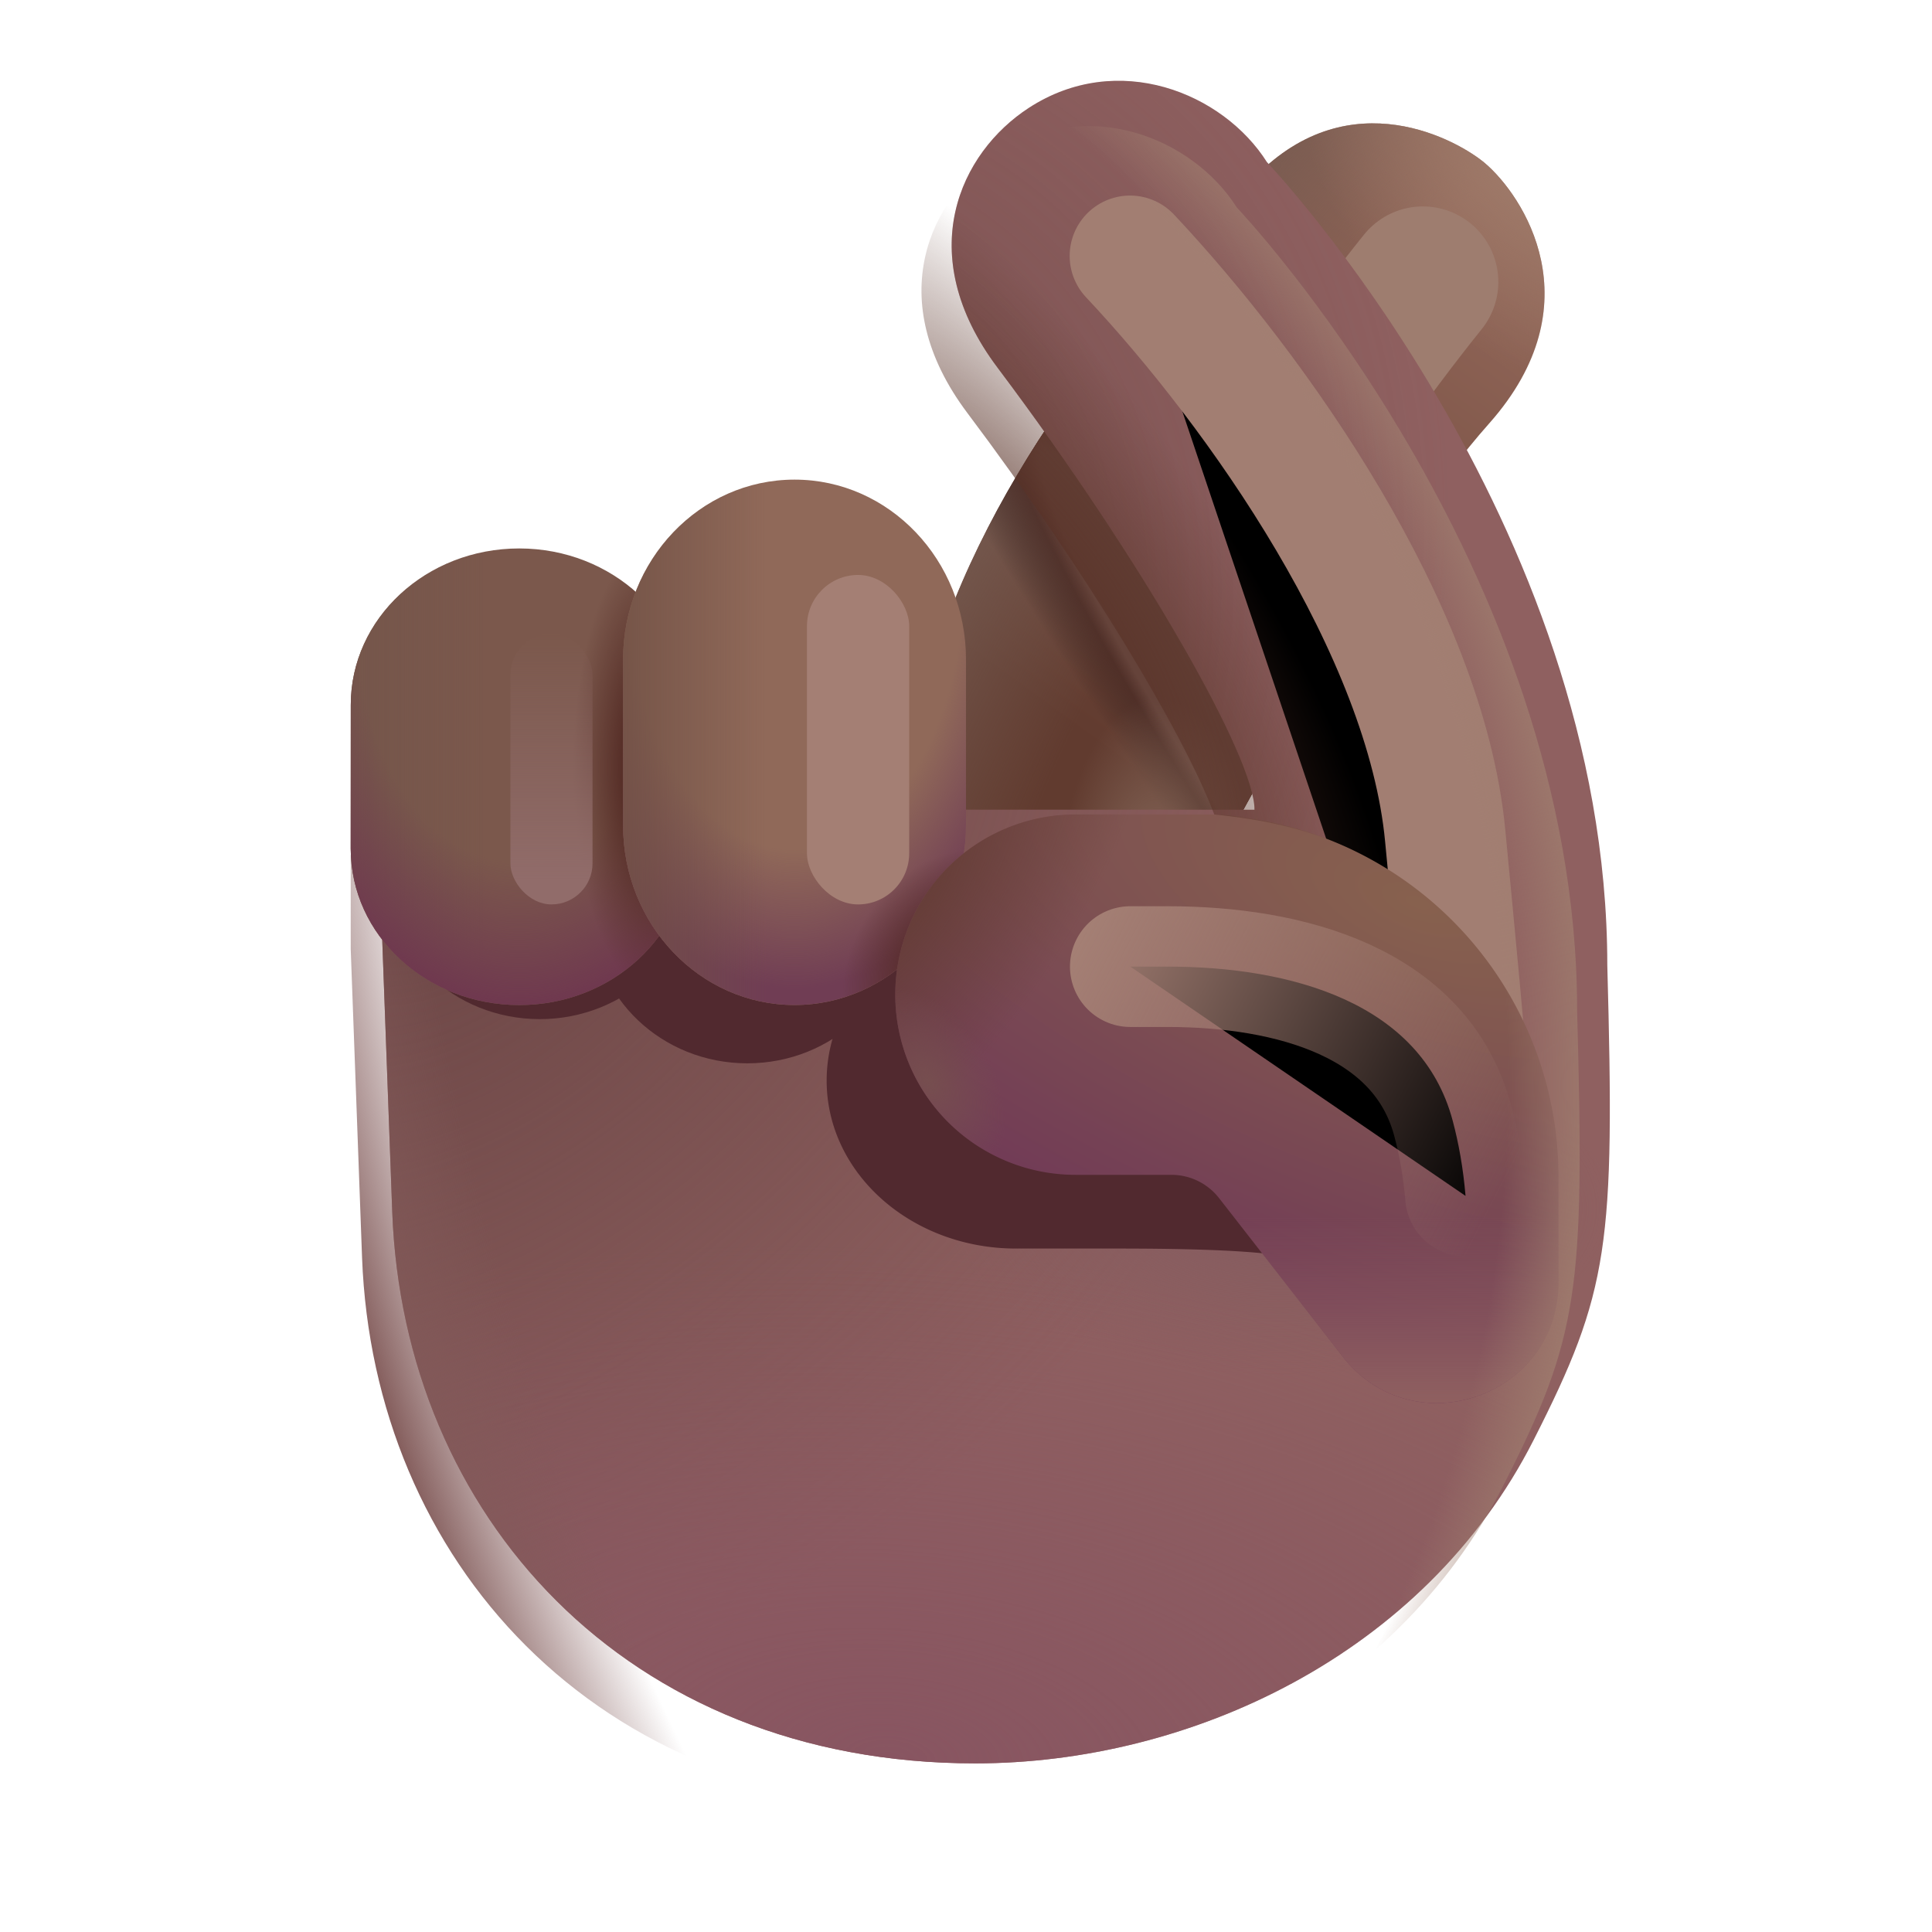 <svg width="100%" height="100%" viewBox="0 0 32 32" xmlns="http://www.w3.org/2000/svg"><path fill="url(#a)" d="M20.798 2.92c-2.137 2.178-4.641 5.148-5.516 8.633l-.223 2.765h5.031c1.032-1.822 2.813-5.32 4.575-7.304 1.762-1.985.555-3.778-.067-4.309-.43-.367-2.222-1.394-3.8.215"/><path fill="url(#b)" d="M20.798 2.92c-2.137 2.178-4.641 5.148-5.516 8.633l-.223 2.765h5.031c1.032-1.822 2.813-5.32 4.575-7.304 1.762-1.985.555-3.778-.067-4.309-.43-.367-2.222-1.394-3.8.215"/><path fill="url(#c)" d="M20.798 2.92c-2.137 2.178-4.641 5.148-5.516 8.633l-.223 2.765h5.031c1.032-1.822 2.813-5.32 4.575-7.304 1.762-1.985.555-3.778-.067-4.309-.43-.367-2.222-1.394-3.8.215"/><path fill="url(#d)" d="M20.798 2.92c-2.137 2.178-4.641 5.148-5.516 8.633l-.223 2.765h5.031c1.032-1.822 2.813-5.32 4.575-7.304 1.762-1.985.555-3.778-.067-4.309-.43-.367-2.222-1.394-3.8.215"/><path fill="url(#e)" d="M20.798 2.92c-2.137 2.178-4.641 5.148-5.516 8.633l-.223 2.765h5.031c1.032-1.822 2.813-5.32 4.575-7.304 1.762-1.985.555-3.778-.067-4.309-.43-.367-2.222-1.394-3.8.215"/><path fill="url(#f)" d="M20.798 2.92c-2.137 2.178-4.641 5.148-5.516 8.633l-.223 2.765h5.031c1.032-1.822 2.813-5.32 4.575-7.304 1.762-1.985.555-3.778-.067-4.309-.43-.367-2.222-1.394-3.8.215"/><g filter="url(#g)"><path stroke="#9E7D6F" stroke-linecap="round" stroke-width="2.5" d="M23.567 4.669c-.928 1.152-1.946 2.62-3.246 4.415"/></g><g filter="url(#h)"><path fill="#8F6060" d="m5.997 20.832-.188-5.115v-1.555h14.469c.01-.844-1.844-4.115-4.254-7.32-1.422-1.89-.62-3.566.516-4.305 1.476-.96 3.218-.25 3.945.899 0 0 5.637 5.93 5.637 13.304.127 4.64.031 5.397-1.22 7.86-1.814 3.575-5.716 5.357-9.247 5.357-5.813 0-9.47-4.139-9.658-9.126"/><path fill="url(#i)" d="m5.997 20.832-.188-5.115v-1.555h14.469c.01-.844-1.844-4.115-4.254-7.32-1.422-1.89-.62-3.566.516-4.305 1.476-.96 3.218-.25 3.945.899 0 0 5.637 5.93 5.637 13.304.127 4.64.031 5.397-1.22 7.86-1.814 3.575-5.716 5.357-9.247 5.357-5.813 0-9.47-4.139-9.658-9.126"/><path fill="url(#j)" d="m5.997 20.832-.188-5.115v-1.555h14.469c.01-.844-1.844-4.115-4.254-7.32-1.422-1.89-.62-3.566.516-4.305 1.476-.96 3.218-.25 3.945.899 0 0 5.637 5.93 5.637 13.304.127 4.64.031 5.397-1.22 7.86-1.814 3.575-5.716 5.357-9.247 5.357-5.813 0-9.47-4.139-9.658-9.126"/><path fill="url(#k)" d="m5.997 20.832-.188-5.115v-1.555h14.469c.01-.844-1.844-4.115-4.254-7.32-1.422-1.89-.62-3.566.516-4.305 1.476-.96 3.218-.25 3.945.899 0 0 5.637 5.93 5.637 13.304.127 4.64.031 5.397-1.22 7.86-1.814 3.575-5.716 5.357-9.247 5.357-5.813 0-9.47-4.139-9.658-9.126"/></g><g filter="url(#l)"><path fill="#51292F" d="M16.829 15.115c-1.733 0-3.137 1.246-3.137 2.783s1.404 2.782 3.137 2.782h1.67c2.526 0 3.18.133 3.38.36l1.535-.178c1.23 1.399.996.651.996-1.123v-.505c0-2.84-1.56-3.71-4.65-4.07a3.5 3.5 0 0 0-.583-.049z"/></g><g filter="url(#m)"><path fill="#51292F" d="M6.362 12.165c0-1.356 1.154-2.456 2.579-2.456 1.424 0 2.579 1.1 2.579 2.456v2.26c0 1.356-1.155 2.455-2.58 2.455-1.424 0-2.578-1.1-2.578-2.455z"/></g><g filter="url(#n)"><path fill="#51292F" d="M9.814 12.923c0-1.348 1.148-2.441 2.564-2.441s2.564 1.093 2.564 2.441v2.247c0 1.348-1.148 2.442-2.564 2.442s-2.564-1.093-2.564-2.442z"/></g><path fill="#7B584C" d="M5.81 11.674c0-1.43 1.249-2.59 2.79-2.59 1.542 0 2.791 1.16 2.791 2.59v2.383c0 1.43-1.25 2.59-2.79 2.59-1.542 0-2.792-1.16-2.792-2.59z"/><path fill="url(#o)" d="M5.81 11.674c0-1.43 1.249-2.59 2.79-2.59 1.542 0 2.791 1.16 2.791 2.59v2.383c0 1.43-1.25 2.59-2.79 2.59-1.542 0-2.792-1.16-2.792-2.59z"/><path fill="url(#p)" d="M5.81 11.674c0-1.43 1.249-2.59 2.79-2.59 1.542 0 2.791 1.16 2.791 2.59v2.383c0 1.43-1.25 2.59-2.79 2.59-1.542 0-2.792-1.16-2.792-2.59z"/><path fill="url(#q)" d="M5.81 11.674c0-1.43 1.249-2.59 2.79-2.59 1.542 0 2.791 1.16 2.791 2.59v2.383c0 1.43-1.25 2.59-2.79 2.59-1.542 0-2.792-1.16-2.792-2.59z"/><path fill="#906959" d="M10.32 10.924c0-1.646 1.272-2.98 2.84-2.98 1.569 0 2.84 1.334 2.84 2.98v2.742c0 1.646-1.271 2.98-2.84 2.98s-2.84-1.334-2.84-2.98z"/><path fill="url(#r)" d="M10.32 10.924c0-1.646 1.272-2.98 2.84-2.98 1.569 0 2.84 1.334 2.84 2.98v2.742c0 1.646-1.271 2.98-2.84 2.98s-2.84-1.334-2.84-2.98z"/><path fill="url(#s)" d="M10.32 10.924c0-1.646 1.272-2.98 2.84-2.98 1.569 0 2.84 1.334 2.84 2.98v2.742c0 1.646-1.271 2.98-2.84 2.98s-2.84-1.334-2.84-2.98z"/><path fill="url(#t)" d="M10.32 10.924c0-1.646 1.272-2.98 2.84-2.98 1.569 0 2.84 1.334 2.84 2.98v2.742c0 1.646-1.271 2.98-2.84 2.98s-2.84-1.334-2.84-2.98z"/><g filter="url(#u)"><path stroke="#A27E72" stroke-linecap="round" stroke-width="2" d="M18.717 4.239c2.11 2.245 4.896 6.194 5.22 9.602.345 3.616.613 6.275.433 7.194"/></g><path fill="url(#v)" d="M17.813 13.49a2.984 2.984 0 1 0 0 5.969h1.59a1 1 0 0 1 .788.385l2.045 2.622c1.17 1.5 3.577.673 3.577-1.23V19.49a6 6 0 0 0-5.212-5.948 3 3 0 0 0-.554-.052z"/><path fill="url(#w)" d="M17.813 13.49a2.984 2.984 0 1 0 0 5.969h1.59a1 1 0 0 1 .788.385l2.045 2.622c1.17 1.5 3.577.673 3.577-1.23V19.49a6 6 0 0 0-5.212-5.948 3 3 0 0 0-.554-.052z"/><path fill="url(#x)" d="M17.813 13.49a2.984 2.984 0 1 0 0 5.969h1.59a1 1 0 0 1 .788.385l2.045 2.622c1.17 1.5 3.577.673 3.577-1.23V19.49a6 6 0 0 0-5.212-5.948 3 3 0 0 0-.554-.052z"/><path fill="url(#y)" d="M17.813 13.49a2.984 2.984 0 1 0 0 5.969h1.59a1 1 0 0 1 .788.385l2.045 2.622c1.17 1.5 3.577.673 3.577-1.23V19.49a6 6 0 0 0-5.212-5.948 3 3 0 0 0-.554-.052z"/><g filter="url(#z)"><rect width="1.36" height="4.484" x="8.454" y="10.496" fill="url(#A)" rx=".68"/></g><g filter="url(#B)"><rect width="1.693" height="5.457" x="13.366" y="9.523" fill="#A47F74" rx=".847"/></g><path fill="url(#C)" fill-rule="evenodd" d="m5.997 20.832-.188-5.115v-1.555h.002c.06 1.382 1.286 2.484 2.79 2.484.966 0 1.818-.456 2.319-1.149.52.7 1.33 1.15 2.24 1.15 1.408 0 2.576-1.075 2.8-2.485h4.318c.01-.844-1.844-4.115-4.254-7.32-1.422-1.89-.62-3.566.516-4.305 1.476-.96 3.218-.25 3.945.899 0 0 5.637 5.93 5.637 13.304.127 4.64.031 5.397-1.22 7.86-1.814 3.575-5.716 5.357-9.247 5.357-5.813 0-9.47-4.139-9.658-9.126" clip-rule="evenodd"/><path fill="url(#D)" fill-rule="evenodd" d="m5.997 20.832-.188-5.115v-1.555h.002c.06 1.382 1.286 2.484 2.79 2.484.966 0 1.818-.456 2.319-1.149.52.7 1.33 1.15 2.24 1.15 1.408 0 2.576-1.075 2.8-2.485h4.318c.01-.844-1.844-4.115-4.254-7.32-1.422-1.89-.62-3.566.516-4.305 1.476-.96 3.218-.25 3.945.899 0 0 5.637 5.93 5.637 13.304.127 4.64.031 5.397-1.22 7.86-1.814 3.575-5.716 5.357-9.247 5.357-5.813 0-9.47-4.139-9.658-9.126" clip-rule="evenodd"/><g filter="url(#E)"><path stroke="url(#F)" stroke-linecap="round" stroke-width="2" d="M18.722 16.01h.614c2.03 0 4.2.588 4.724 2.548.1.373.175.788.214 1.25"/></g><path fill="url(#G)" d="M20.112 13.49c1.027.113 3.179.378 4.779 2.76.887-7.738-4.406-12.814-4.406-12.814-.727-1.149-2.469-1.86-3.945-.899-1.136.74-1.938 2.414-.516 4.305 1.979 2.631 3.583 5.308 4.088 6.648"/><defs><radialGradient id="b" cx="0" cy="0" r="1" gradientTransform="rotate(-145.784 13.311 1.816)scale(7.558 20.33)" gradientUnits="userSpaceOnUse"><stop offset=".55" stop-color="#755A50" stop-opacity="0"/><stop offset="1" stop-color="#755A50"/></radialGradient><radialGradient id="c" cx="0" cy="0" r="1" gradientTransform="matrix(-1.449 .966 -7.836 -11.754 20.112 11.58)" gradientUnits="userSpaceOnUse"><stop offset=".331" stop-color="#522D26"/><stop offset="1" stop-color="#261716" stop-opacity="0"/><stop offset="1" stop-color="#522D26" stop-opacity="0"/></radialGradient><radialGradient id="d" cx="0" cy="0" r="1" gradientTransform="rotate(148.855 8.288 8.62)scale(1.269 10.293)" gradientUnits="userSpaceOnUse"><stop offset=".479" stop-color="#65433A"/><stop offset=".652" stop-color="#65433A" stop-opacity="0"/></radialGradient><radialGradient id="e" cx="0" cy="0" r="1" gradientTransform="matrix(0 -3.269 1.635 0 19.183 14.811)" gradientUnits="userSpaceOnUse"><stop stop-color="#896C5E"/><stop offset="1" stop-color="#896C5E" stop-opacity="0"/></radialGradient><radialGradient id="f" cx="0" cy="0" r="1" gradientTransform="rotate(128.409 12.3 7.472)scale(3.538 4.646)" gradientUnits="userSpaceOnUse"><stop offset=".146" stop-color="#9F7B6A"/><stop offset="1" stop-color="#9F7B6A" stop-opacity="0"/></radialGradient><radialGradient id="i" cx="0" cy="0" r="1" gradientTransform="matrix(9.313 10.063 -14.139 13.085 6.674 14.563)" gradientUnits="userSpaceOnUse"><stop stop-color="#6B4645"/><stop offset="1" stop-color="#6B4645" stop-opacity="0"/></radialGradient><radialGradient id="j" cx="0" cy="0" r="1" gradientTransform="matrix(-5.531 0 0 -2.781 20.69 20.772)" gradientUnits="userSpaceOnUse"><stop stop-color="#845B5F"/><stop offset="1" stop-color="#845B5F" stop-opacity="0"/></radialGradient><radialGradient id="k" cx="0" cy="0" r="1" gradientTransform="matrix(.615 -8.467 16.957 1.231 14.35 29.957)" gradientUnits="userSpaceOnUse"><stop stop-color="#885561"/><stop offset="1" stop-color="#885561" stop-opacity="0"/></radialGradient><radialGradient id="p" cx="0" cy="0" r="1" gradientTransform="matrix(0 6.147 -4.327 0 8.6 10.5)" gradientUnits="userSpaceOnUse"><stop offset=".613" stop-color="#6F384F" stop-opacity="0"/><stop offset="1" stop-color="#6F384F"/></radialGradient><radialGradient id="q" cx="0" cy="0" r="1" gradientTransform="matrix(-1.375 0 0 -3.75 10.86 12.709)" gradientUnits="userSpaceOnUse"><stop offset=".423" stop-color="#583029"/><stop offset="1" stop-color="#583029" stop-opacity="0"/></radialGradient><radialGradient id="r" cx="0" cy="0" r="1" gradientTransform="matrix(0 6.802 -4.232 0 13.16 9.572)" gradientUnits="userSpaceOnUse"><stop offset=".661" stop-color="#703D54" stop-opacity="0"/><stop offset="1" stop-color="#703D54"/></radialGradient><radialGradient id="t" cx="0" cy="0" r="1" gradientTransform="matrix(-1.163 -.821 1.143 -1.619 15.584 15.888)" gradientUnits="userSpaceOnUse"><stop offset=".174" stop-color="#532A23"/><stop offset="1" stop-color="#532A23" stop-opacity="0"/></radialGradient><radialGradient id="v" cx="0" cy="0" r="1" gradientTransform="matrix(-2.455 6.276 -14.575 -5.7 23.459 14.946)" gradientUnits="userSpaceOnUse"><stop stop-color="#87614E"/><stop offset="1" stop-color="#723C56"/></radialGradient><radialGradient id="x" cx="0" cy="0" r="1" gradientTransform="rotate(35.096 -15.799 30.465)scale(3.093 6.558)" gradientUnits="userSpaceOnUse"><stop stop-color="#613B31"/><stop offset="1" stop-color="#613B31" stop-opacity="0"/></radialGradient><radialGradient id="y" cx="0" cy="0" r="1" gradientTransform="matrix(.903 -.579 .918 1.432 15.373 17.92)" gradientUnits="userSpaceOnUse"><stop stop-color="#764E4F"/><stop offset="1" stop-color="#764E4F" stop-opacity="0"/></radialGradient><radialGradient id="C" cx="0" cy="0" r="1" gradientTransform="rotate(-8.84 118.13 -28.67)scale(20.907 21.908)" gradientUnits="userSpaceOnUse"><stop offset=".92" stop-color="#A07E6F" stop-opacity="0"/><stop offset="1" stop-color="#A07E6F"/></radialGradient><radialGradient id="D" cx="0" cy="0" r="1" gradientTransform="matrix(-16.562 5.5 -10.065 -30.308 22.986 18.25)" gradientUnits="userSpaceOnUse"><stop offset=".853" stop-color="#825A59" stop-opacity="0"/><stop offset="1" stop-color="#825A59"/></radialGradient><radialGradient id="G" cx="0" cy="0" r="1" gradientTransform="matrix(3.095 -1.982 5.367 8.38 17.135 10.598)" gradientUnits="userSpaceOnUse"><stop stop-color="#593227"/><stop offset="1" stop-color="#593227" stop-opacity="0"/></radialGradient><filter id="g" width="9.747" height="10.915" x="17.071" y="1.419" color-interpolation-filters="sRGB" filterUnits="userSpaceOnUse"><feFlood flood-opacity="0" result="BackgroundImageFix"/><feBlend in="SourceGraphic" in2="BackgroundImageFix" result="shape"/><feGaussianBlur result="effect1_foregroundBlur_20020_2220" stdDeviation="1"/></filter><filter id="h" width="20.855" height="28.619" x="5.809" y="1.338" color-interpolation-filters="sRGB" filterUnits="userSpaceOnUse"><feFlood flood-opacity="0" result="BackgroundImageFix"/><feBlend in="SourceGraphic" in2="BackgroundImageFix" result="shape"/><feColorMatrix in="SourceAlpha" result="hardAlpha" values="0 0 0 0 0 0 0 0 0 0 0 0 0 0 0 0 0 0 127 0"/><feOffset dx=".5" dy="-.75"/><feGaussianBlur stdDeviation=".75"/><feComposite in2="hardAlpha" k2="-1" k3="1" operator="arithmetic"/><feColorMatrix values="0 0 0 0 0.486 0 0 0 0 0.251 0 0 0 0 0.424 0 0 0 1 0"/><feBlend in2="shape" result="effect1_innerShadow_20020_2220"/></filter><filter id="l" width="14.735" height="10.475" x="11.692" y="13.115" color-interpolation-filters="sRGB" filterUnits="userSpaceOnUse"><feFlood flood-opacity="0" result="BackgroundImageFix"/><feBlend in="SourceGraphic" in2="BackgroundImageFix" result="shape"/><feGaussianBlur result="effect1_foregroundBlur_20020_2220" stdDeviation="1"/></filter><filter id="m" width="7.158" height="9.171" x="5.362" y="8.709" color-interpolation-filters="sRGB" filterUnits="userSpaceOnUse"><feFlood flood-opacity="0" result="BackgroundImageFix"/><feBlend in="SourceGraphic" in2="BackgroundImageFix" result="shape"/><feGaussianBlur result="effect1_foregroundBlur_20020_2220" stdDeviation=".5"/></filter><filter id="n" width="9.128" height="11.13" x="7.814" y="8.482" color-interpolation-filters="sRGB" filterUnits="userSpaceOnUse"><feFlood flood-opacity="0" result="BackgroundImageFix"/><feBlend in="SourceGraphic" in2="BackgroundImageFix" result="shape"/><feGaussianBlur result="effect1_foregroundBlur_20020_2220" stdDeviation="1"/></filter><filter id="u" width="11.711" height="22.797" x="15.717" y="1.239" color-interpolation-filters="sRGB" filterUnits="userSpaceOnUse"><feFlood flood-opacity="0" result="BackgroundImageFix"/><feBlend in="SourceGraphic" in2="BackgroundImageFix" result="shape"/><feGaussianBlur result="effect1_foregroundBlur_20020_2220" stdDeviation="1"/></filter><filter id="z" width="3.86" height="6.984" x="7.204" y="9.247" color-interpolation-filters="sRGB" filterUnits="userSpaceOnUse"><feFlood flood-opacity="0" result="BackgroundImageFix"/><feBlend in="SourceGraphic" in2="BackgroundImageFix" result="shape"/><feGaussianBlur result="effect1_foregroundBlur_20020_2220" stdDeviation=".625"/></filter><filter id="B" width="5.193" height="8.957" x="11.616" y="7.773" color-interpolation-filters="sRGB" filterUnits="userSpaceOnUse"><feFlood flood-opacity="0" result="BackgroundImageFix"/><feBlend in="SourceGraphic" in2="BackgroundImageFix" result="shape"/><feGaussianBlur result="effect1_foregroundBlur_20020_2220" stdDeviation=".875"/></filter><filter id="E" width="11.553" height="9.797" x="15.722" y="13.011" color-interpolation-filters="sRGB" filterUnits="userSpaceOnUse"><feFlood flood-opacity="0" result="BackgroundImageFix"/><feBlend in="SourceGraphic" in2="BackgroundImageFix" result="shape"/><feGaussianBlur result="effect1_foregroundBlur_20020_2220" stdDeviation="1"/></filter><linearGradient id="a" x1="18.305" x2="25.014" y1="12.488" y2="3.296" gradientUnits="userSpaceOnUse"><stop stop-color="#613B2F"/><stop offset="1" stop-color="#956A5C"/></linearGradient><linearGradient id="o" x1="5.809" x2="8.141" y1="13.365" y2="13.365" gradientUnits="userSpaceOnUse"><stop stop-color="#75564B"/><stop offset="1" stop-color="#75564B" stop-opacity="0"/></linearGradient><linearGradient id="s" x1="9.93" x2="12.694" y1="12.87" y2="12.87" gradientUnits="userSpaceOnUse"><stop stop-color="#725246"/><stop offset="1" stop-color="#725246" stop-opacity="0"/></linearGradient><linearGradient id="w" x1="23.364" x2="23.364" y1="23.24" y2="20.163" gradientUnits="userSpaceOnUse"><stop stop-color="#8F6060"/><stop offset="1" stop-color="#8F6060" stop-opacity="0"/></linearGradient><linearGradient id="A" x1="9.483" x2="9.483" y1="14.567" y2="10.496" gradientUnits="userSpaceOnUse"><stop stop-color="#916C6A"/><stop offset="1" stop-color="#906C6A" stop-opacity="0"/></linearGradient><linearGradient id="F" x1="17.652" x2="24.843" y1="16.011" y2="19.747" gradientUnits="userSpaceOnUse"><stop stop-color="#A47F74"/><stop offset="1" stop-color="#A47F74" stop-opacity="0"/></linearGradient></defs></svg>